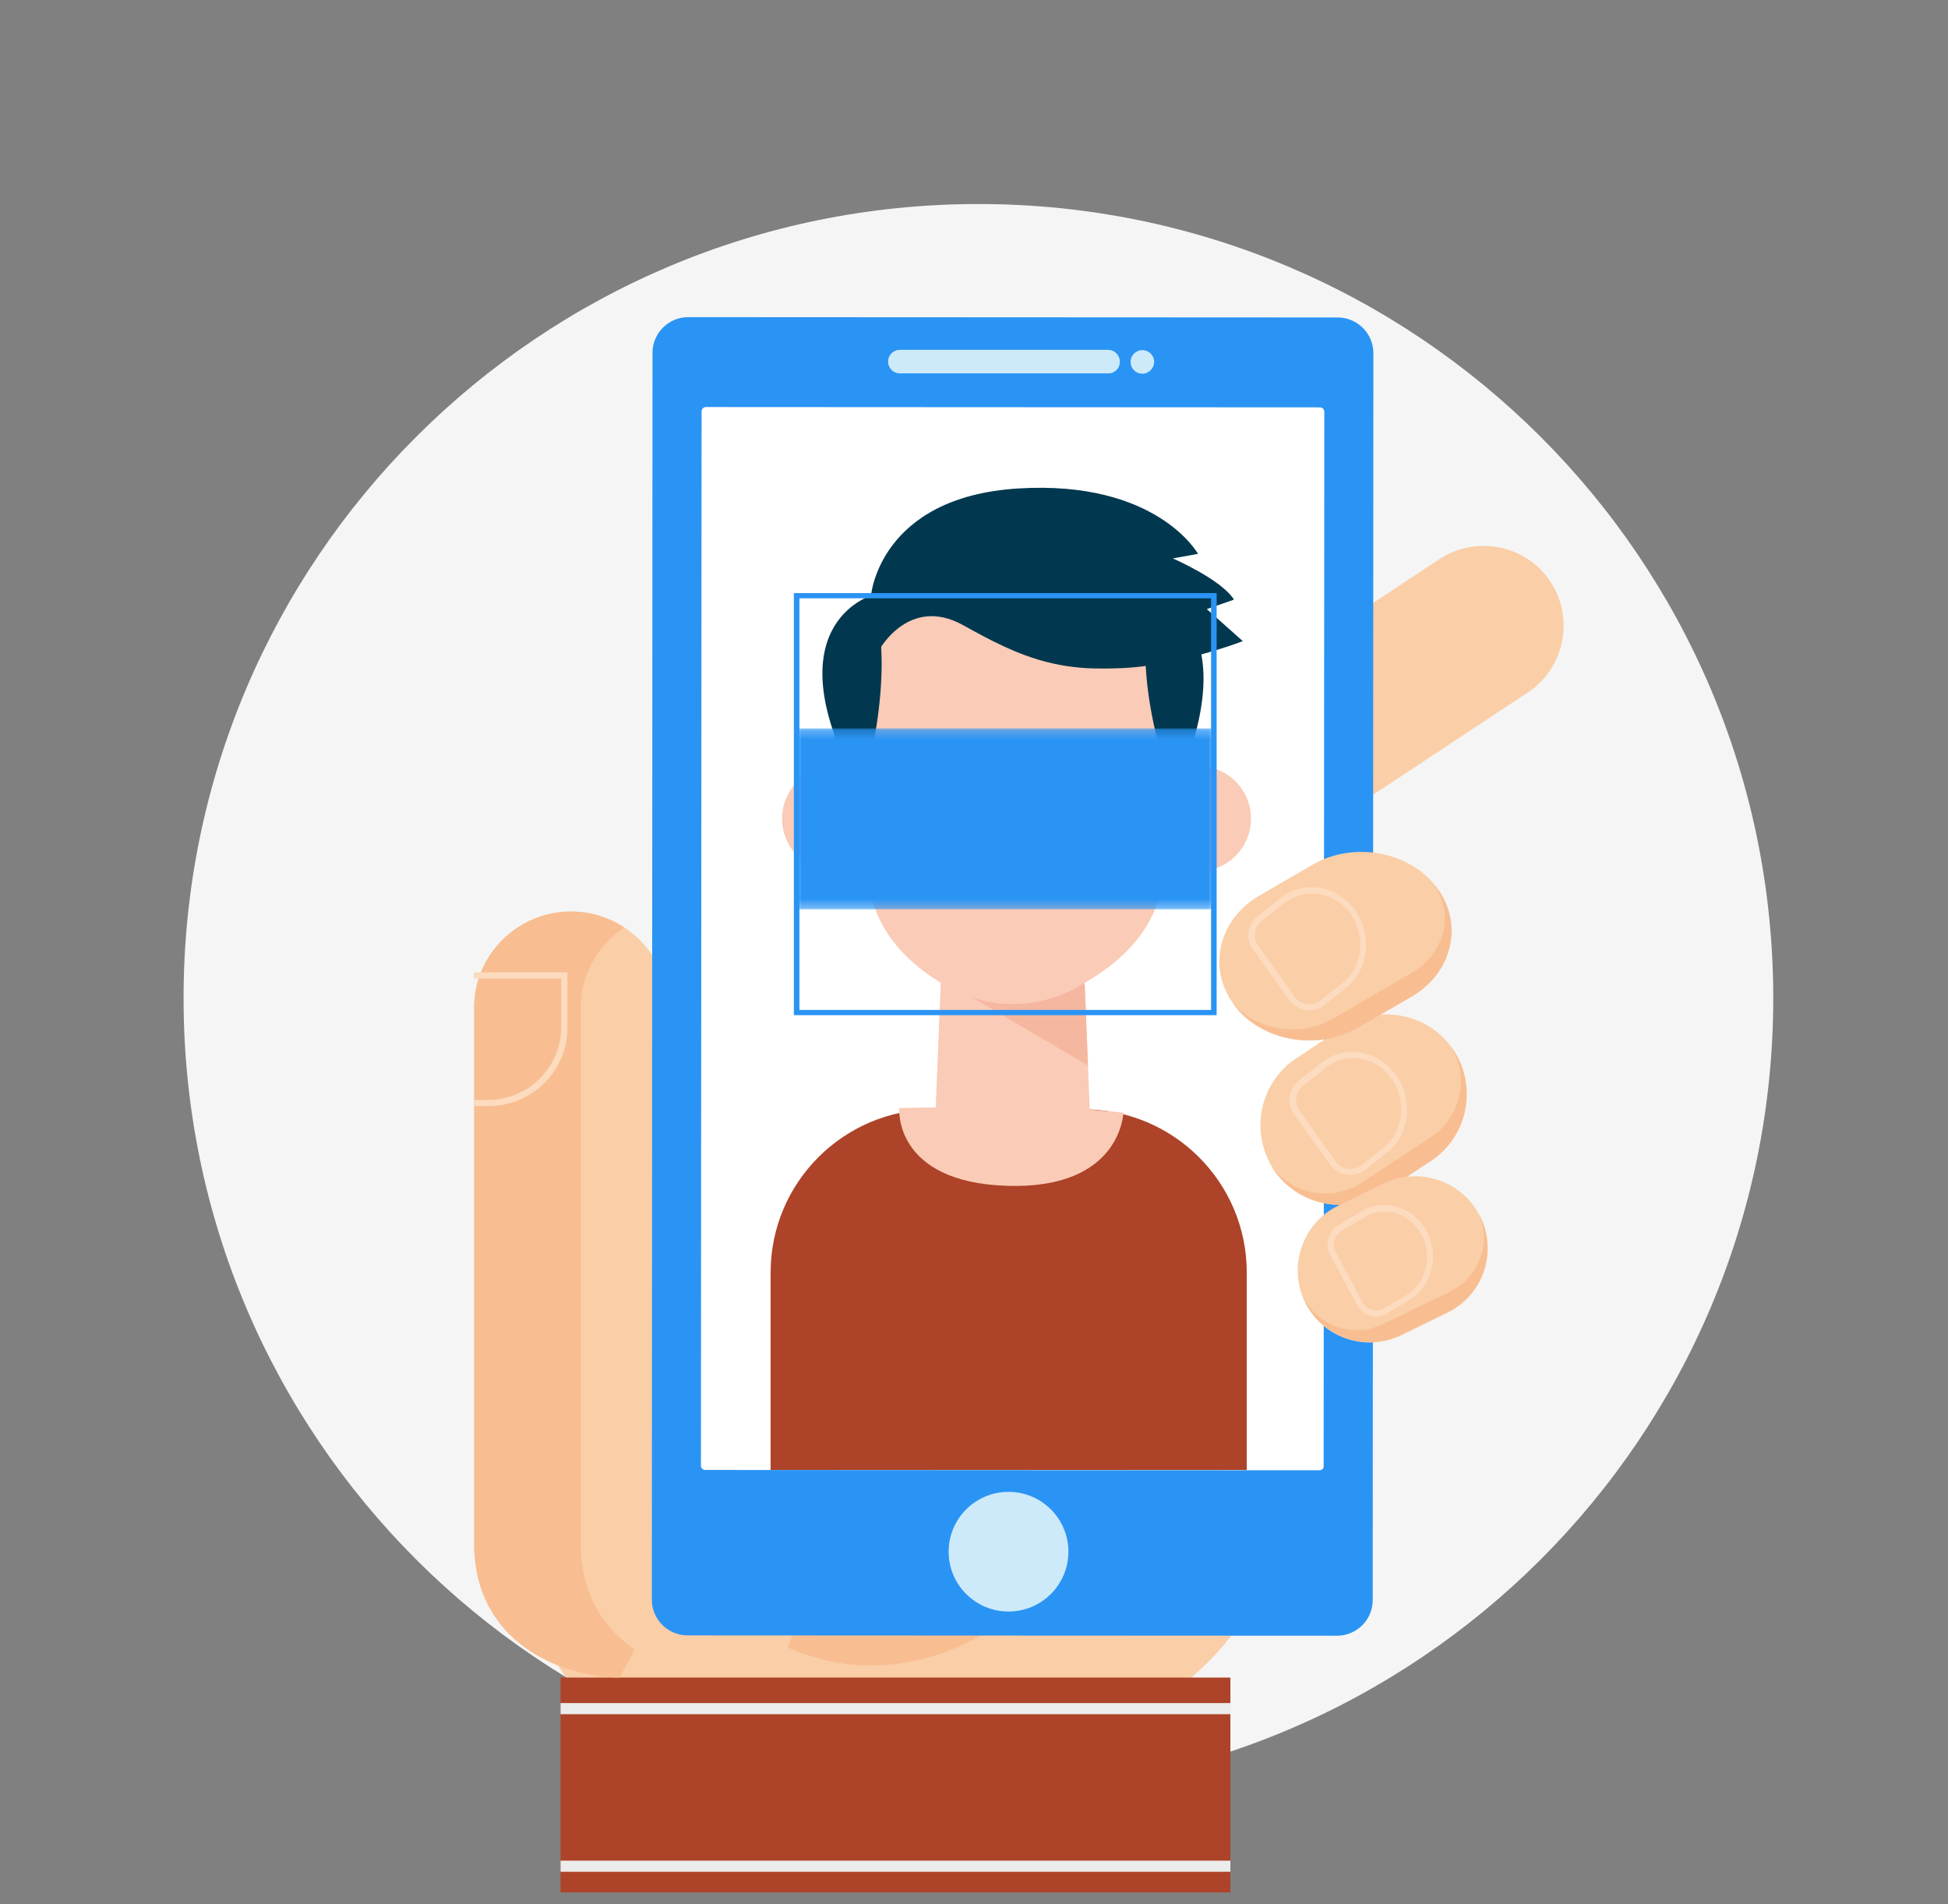 <svg width="220" height="215" viewBox="0 0 220 215" fill="none" xmlns="http://www.w3.org/2000/svg">
<rect x="0" y="0" width="220" height="215" fill="#808080" stroke="none"/>
<path d="M110.499 202.375C160.076 202.375 200.265 162.228 200.265 112.705C200.265 63.182 160.076 23.036 110.499 23.036C60.922 23.036 20.732 63.182 20.732 112.705C20.732 162.228 60.922 202.375 110.499 202.375Z" fill="#F5F5F5"/>
<path d="M172.548 78.189L155.733 89.3C151.594 92.032 145.94 90.888 143.205 86.753C140.47 82.618 141.616 76.97 145.755 74.239L162.57 63.127C166.709 60.395 172.364 61.539 175.098 65.674C177.833 69.808 176.687 75.457 172.548 78.189Z" fill="#FACEA7"/>
<path d="M145.829 152.501C149.562 189.417 126.168 198.129 104.882 198.757C72.804 199.717 53.106 141.574 61.532 133.194C63.417 131.311 66.484 132.123 74.356 128.431C80.454 125.552 84.334 122.377 85.96 121.122C92.353 116.249 117.779 100.154 132.746 107.315C146.199 113.739 144.277 137.291 145.829 152.501Z" fill="#FACEA7"/>
<path d="M134.003 148.477C131.01 166.049 117.225 187.497 99.042 188.051C71.658 188.863 54.843 139.1 62.012 131.975C63.602 130.388 66.225 131.089 72.951 127.878C78.162 125.404 81.451 122.709 82.893 121.639C88.362 117.467 110.055 103.698 122.842 109.826C134.336 115.289 136.22 135.593 134.003 148.477Z" fill="#F8BE91"/>
<path d="M69.958 189.417C63.934 189.417 53.55 185.799 53.55 174.281V113.739C53.55 107.795 58.465 102.922 64.489 102.922C70.512 102.922 75.428 107.795 75.428 113.739V174.281C75.428 180.225 69.958 189.417 69.958 189.417Z" fill="#FACEA7"/>
<path d="M75.427 195.804C84.061 195.804 91.06 186.928 91.06 175.98C91.06 165.031 84.061 156.156 75.427 156.156C66.794 156.156 59.795 165.031 59.795 175.98C59.795 186.928 66.794 195.804 75.427 195.804Z" fill="#FACEA7"/>
<path d="M138.955 189.417H63.306V213.671H138.955V189.417Z" fill="#AD4328"/>
<path d="M138.955 210.09H63.306V211.345H138.955V210.09Z" fill="#ECECEC"/>
<path d="M65.597 174.281V113.739C65.597 109.973 67.556 106.688 70.512 104.731C68.775 103.587 66.706 102.922 64.489 102.922C58.465 102.922 53.55 107.795 53.55 113.739V174.281C53.55 185.799 63.934 189.417 69.958 189.417C69.958 189.417 70.697 188.162 71.658 186.242C68.258 183.917 65.597 180.114 65.597 174.281Z" fill="#F8BE91"/>
<path d="M138.955 192.297H63.306V193.552H138.955V192.297Z" fill="#ECECEC"/>
<path d="M55.175 124.888H53.513V124.186H55.175C59.684 124.186 63.38 120.495 63.38 115.991V110.49H53.513V109.789H64.082V116.028C64.119 120.901 60.091 124.888 55.175 124.888Z" fill="#FCDBBF"/>
<path d="M151.003 184.692L77.645 184.655C75.428 184.655 73.617 182.846 73.617 180.631L73.691 39.833C73.691 37.618 75.501 35.809 77.719 35.809L151.077 35.846C153.294 35.846 155.105 37.654 155.105 39.87L155.031 180.668C155.031 182.883 153.22 184.692 151.003 184.692Z" fill="#2A94F4"/>
<path d="M149.007 166.012L79.641 165.975C79.382 165.975 79.16 165.754 79.16 165.495L79.234 46.441C79.234 46.182 79.456 45.961 79.715 45.961L149.081 45.998C149.34 45.998 149.562 46.219 149.562 46.477L149.488 165.532C149.525 165.791 149.303 166.012 149.007 166.012Z" fill="white"/>
<path d="M125.134 42.158H101.629C100.89 42.158 100.299 41.568 100.299 40.829C100.299 40.091 100.89 39.5 101.629 39.5H125.134C125.873 39.5 126.464 40.091 126.464 40.829C126.501 41.568 125.873 42.195 125.134 42.158Z" fill="#CDEAFB"/>
<path d="M129.014 42.195C128.275 42.195 127.684 41.605 127.684 40.866C127.684 40.128 128.275 39.537 129.014 39.537C129.753 39.537 130.344 40.128 130.344 40.866C130.344 41.568 129.753 42.195 129.014 42.195Z" fill="#CDEAFB"/>
<path d="M161.609 131.089L156.361 134.56C152.222 137.291 146.568 136.147 143.833 132.012C141.099 127.878 142.244 122.23 146.383 119.498L151.631 116.028C155.77 113.296 161.424 114.44 164.159 118.575C166.894 122.746 165.748 128.358 161.609 131.089Z" fill="#FACEA7"/>
<path d="M164.159 118.575C164.085 118.464 164.011 118.39 163.937 118.28C165.97 121.676 164.972 126.143 161.646 128.358L153.811 133.526C150.485 135.741 145.977 134.892 143.612 131.717C143.685 131.828 143.722 131.939 143.796 132.012C146.531 136.147 152.185 137.291 156.324 134.56L161.572 131.089C165.748 128.358 166.894 122.746 164.159 118.575Z" fill="#F8BE91"/>
<path d="M152.481 132.677C152.333 132.677 152.222 132.677 152.075 132.64C151.335 132.529 150.67 132.123 150.227 131.532L146.125 125.81C145.275 124.629 145.496 122.968 146.642 122.045L149.266 119.978C150.485 119.018 152.001 118.612 153.553 118.833C155.179 119.055 156.657 119.978 157.655 121.38C159.688 124.186 159.207 128.136 156.62 130.167L154.144 132.123C153.701 132.455 153.109 132.677 152.481 132.677ZM150.818 131.126C151.151 131.569 151.631 131.865 152.185 131.975C152.74 132.049 153.294 131.902 153.738 131.569L156.214 129.613C158.505 127.804 158.911 124.297 157.138 121.787C156.251 120.531 154.957 119.719 153.516 119.535C152.185 119.35 150.818 119.719 149.783 120.531L147.159 122.599C146.309 123.263 146.125 124.518 146.753 125.404L150.818 131.126Z" fill="#FCDBBF"/>
<path d="M163.42 148.255L158.283 150.766C154.255 152.722 149.34 151.061 147.381 147.037C145.422 143.013 147.085 138.103 151.114 136.147L156.251 133.637C160.279 131.68 165.194 133.341 167.153 137.365C169.148 141.389 167.485 146.299 163.42 148.255Z" fill="#FACEA7"/>
<path d="M167.189 137.365C167.152 137.254 167.078 137.181 167.041 137.07C168.445 140.355 167.041 144.232 163.789 145.819L156.176 149.511C152.924 151.098 149.006 149.806 147.27 146.668C147.306 146.779 147.343 146.853 147.38 146.963C149.339 150.987 154.254 152.685 158.282 150.692L163.419 148.182C167.485 146.299 169.148 141.389 167.189 137.365Z" fill="#F8BE91"/>
<path d="M155.438 148.662C155.216 148.662 154.994 148.625 154.772 148.551C154.107 148.366 153.553 147.923 153.22 147.296L150.227 141.684C149.599 140.503 150.005 139.026 151.151 138.325L153.738 136.775C154.957 136.036 156.362 135.852 157.729 136.258C159.17 136.664 160.39 137.661 161.129 139.026C162.607 141.795 161.72 145.302 159.133 146.816L156.694 148.255C156.325 148.551 155.881 148.662 155.438 148.662ZM156.362 136.811C155.585 136.811 154.809 137.033 154.107 137.439L151.52 138.99C150.67 139.469 150.375 140.54 150.855 141.389L153.849 147C154.07 147.443 154.477 147.776 154.957 147.886C155.438 148.034 155.955 147.96 156.362 147.702L158.801 146.262C161.055 144.933 161.831 141.832 160.538 139.396C159.872 138.177 158.838 137.328 157.581 136.959C157.138 136.848 156.731 136.811 156.362 136.811Z" fill="#FCDBBF"/>
<path d="M140.803 165.975H87.032V143.678C87.032 133.526 95.273 125.257 105.473 125.257H122.362C132.525 125.257 140.803 133.489 140.803 143.678V165.975Z" fill="#AD4328"/>
<path d="M159.392 112.558L153.479 115.991C148.822 118.723 142.466 117.578 139.399 113.48C136.294 109.383 137.588 103.808 142.244 101.113L148.157 97.68C152.814 94.948 159.17 96.093 162.237 100.191C165.342 104.288 164.048 109.863 159.392 112.558Z" fill="#FACEA7"/>
<path d="M162.237 100.191C162.164 100.08 162.09 100.006 161.979 99.895C164.27 103.255 163.161 107.685 159.392 109.863L150.596 114.994C146.827 117.172 141.764 116.36 139.14 113.185C139.214 113.296 139.288 113.407 139.362 113.48C142.466 117.578 148.785 118.723 153.442 115.991L159.355 112.558C164.048 109.863 165.342 104.288 162.237 100.191Z" fill="#F8BE91"/>
<path d="M147.862 114.071C147.714 114.071 147.603 114.071 147.455 114.034C146.716 113.923 146.051 113.517 145.607 112.927L141.505 107.205C140.655 106.023 140.877 104.362 142.023 103.439L144.646 101.372C145.866 100.412 147.381 100.006 148.933 100.228C150.559 100.449 152.038 101.372 153.035 102.775C155.031 105.58 154.588 109.53 152.001 111.561L149.525 113.517C149.081 113.886 148.49 114.071 147.862 114.071ZM146.199 112.521C146.531 112.964 147.012 113.259 147.566 113.37C148.12 113.444 148.675 113.296 149.118 112.964L151.594 111.007C153.885 109.198 154.292 105.691 152.518 103.181C151.631 101.926 150.338 101.113 148.859 100.929C147.529 100.744 146.199 101.113 145.127 101.926L142.503 103.993C141.653 104.657 141.468 105.913 142.097 106.799L146.199 112.521Z" fill="#FCDBBF"/>
<path d="M113.899 181.96C117.634 181.96 120.662 178.935 120.662 175.204C120.662 171.473 117.634 168.449 113.899 168.449C110.164 168.449 107.136 171.473 107.136 175.204C107.136 178.935 110.164 181.96 113.899 181.96Z" fill="#CDEAFB"/>
<path d="M123.138 126.955L122.325 106.799L106.434 106.356L105.473 129.982C105.362 132.566 107.616 132.086 110.203 131.975L118.962 131.532C121.401 131.385 123.249 129.354 123.138 126.955Z" fill="#FACBB6"/>
<path d="M107.025 111.007L122.879 120.31L122.325 106.799L107.025 111.007Z" fill="#F6B7A0"/>
<path d="M141.283 92.438C141.283 95.724 138.622 98.382 135.333 98.382C132.044 98.382 129.383 95.724 129.383 92.438C129.383 89.153 132.044 86.495 135.333 86.495C138.622 86.495 141.283 89.153 141.283 92.438Z" fill="#FACBB6"/>
<path d="M94.275 98.382C97.561 98.382 100.225 95.721 100.225 92.438C100.225 89.156 97.561 86.495 94.275 86.495C90.989 86.495 88.325 89.156 88.325 92.438C88.325 95.721 90.989 98.382 94.275 98.382Z" fill="#FACBB6"/>
<path d="M133.301 81.806C133.301 89.374 132.192 95.908 131.12 100.56C130.049 105.1 127.018 108.275 122.768 110.822L121.992 111.265C117.447 113.997 111.682 114.071 107.062 111.45C102.443 108.829 99.227 105.359 98.23 100.486C96.419 91.626 96.234 81.806 96.234 81.806C96.234 81.806 94.497 62.684 114.49 63.053C134.484 63.459 133.301 81.806 133.301 81.806Z" fill="#FACBB6"/>
<path d="M97.305 89.596C97.305 89.596 101.519 76.01 98.451 67.224C98.488 67.224 86.699 70.584 97.305 89.596Z" fill="#01384F"/>
<path d="M132.562 89.596C132.562 89.596 127.24 76.01 130.307 67.224C130.27 67.224 141.283 69.919 132.562 89.596Z" fill="#01384F"/>
<path d="M99.338 73.316C99.338 73.316 102.701 67.224 108.762 70.584C114.823 73.943 120.81 77.155 131.638 74.497L130.196 67.188C130.196 67.188 115.155 51.203 98.377 67.188L99.338 73.316Z" fill="#01384F"/>
<path d="M98.377 67.188C98.377 67.188 99.338 56.113 115.007 55.153C130.677 54.193 135.296 62.536 135.296 62.536L132.451 63.053C132.451 63.053 137.92 65.415 139.362 67.704L136.294 68.775L140.359 72.393C140.359 72.393 127.573 77.34 120.514 74.681L114.638 65.822L98.377 67.188Z" fill="#01384F"/>
<path d="M108.171 124.998L101.555 125.109C101.555 125.109 100.853 133.489 113.751 133.895C126.649 134.301 126.87 125.626 126.87 125.626L119.886 124.998H108.171Z" fill="#FACBB6"/>
<path d="M137.403 114.625H89.656V66.966H137.403V114.625ZM90.284 114.034H136.775V67.557H90.284V114.034Z" fill="#2A94F4"/>
<mask id="mask0_2544_1091" style="mask-type:alpha" maskUnits="userSpaceOnUse" x="89" y="82" width="49" height="21">
<path d="M137.218 82.249H89.877V102.664H137.218V82.249Z" fill="url(#paint0_linear_2544_1091)"/>
</mask>
<g mask="url(#mask0_2544_1091)">
<path d="M137.218 82.249H89.877V102.664H137.218V82.249Z" fill="#2A94F4"/>
</g>
<defs>
<linearGradient id="paint0_linear_2544_1091" x1="113.525" y1="80.59" x2="113.525" y2="101.727" gradientUnits="userSpaceOnUse">
<stop stop-color="white"/>
<stop offset="1"/>
</linearGradient>
</defs>
</svg>
